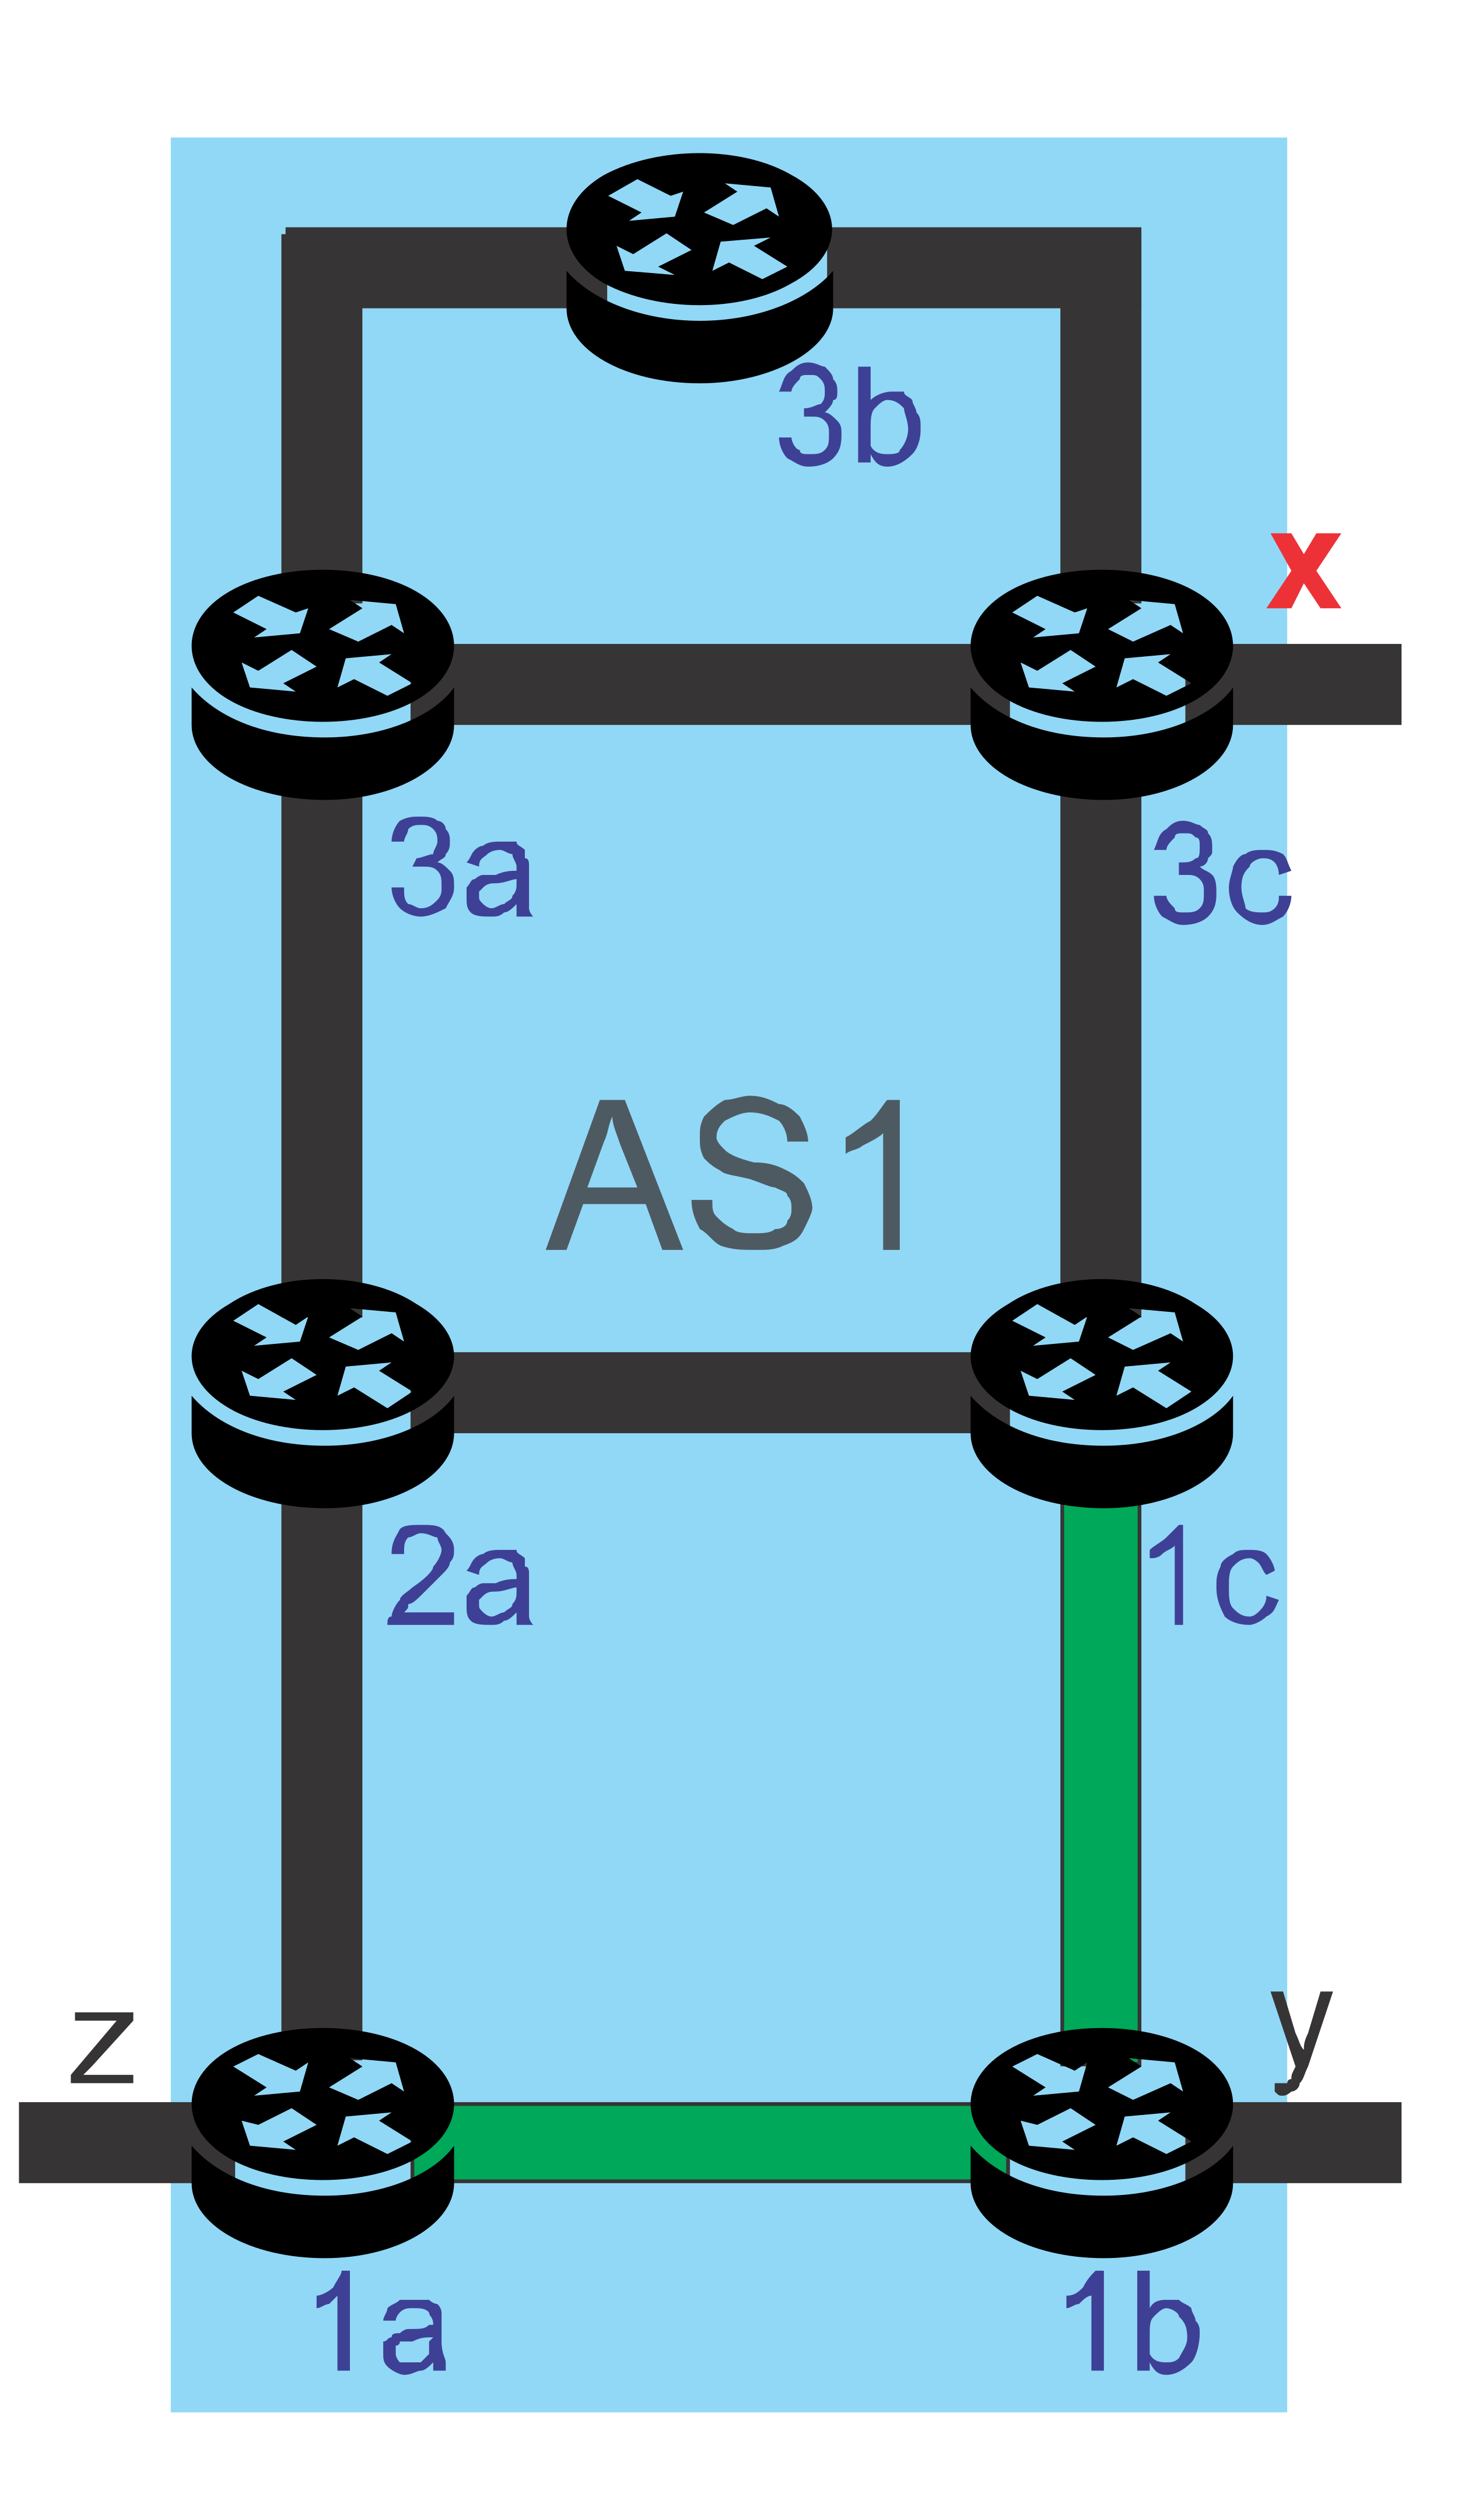 <?xml version="1.0" encoding="UTF-8"?>
<!DOCTYPE svg PUBLIC "-//W3C//DTD SVG 1.1//EN" "http://www.w3.org/Graphics/SVG/1.1/DTD/svg11.dtd">
<!-- Creator: CorelDRAW X7 -->
<svg xmlns="http://www.w3.org/2000/svg" xml:space="preserve" width="350px" height="600px" version="1.1" style="shape-rendering:geometricPrecision; text-rendering:geometricPrecision; image-rendering:optimizeQuality; fill-rule:evenodd; clip-rule:evenodd"
viewBox="0 0 350 600"
 xmlns:xlink="http://www.w3.org/1999/xlink"
 enable-background="new 0 0 90 90">
 <defs>
  <style type="text/css">
   <![CDATA[
    .str0 {stroke:#373435;stroke-width:0.9}
    .fil1 {fill:#373435}
    .fil0 {fill:#91D8F7}
    .fil2 {fill:#00A859}
    .fil3 {fill:black}
    .fil4 {fill:#373435;fill-rule:nonzero}
    .fil5 {fill:#ED3237;fill-rule:nonzero}
    .fil7 {fill:#4E5A62;fill-rule:nonzero}
    .fil6 {fill:#3E4095;fill-rule:nonzero}
   ]]>
  </style>
 </defs>
 <g id="Layer_x0020_1">
  <rect class="fil0" x="41" y="33" width="268" height="546"/>
  <rect class="fil1 str0" x="199" y="55" width="74.543" height="18.542"/>
  <rect class="fil1 str0" x="69" y="55" width="76.312" height="18.542"/>
  <rect class="fil1 str0" transform="matrix(3.06945E-014 -0.713 1 1.62991E-014 255.001 144.501)" width="123.381" height="18.542"/>
  <rect class="fil1 str0" transform="matrix(3.06945E-014 -0.713 1 1.62991E-014 68 144.501)" width="123.381" height="18.542"/>
  <rect class="fil2 str0" transform="matrix(3.06945E-014 -1.19 1 2.71859E-014 255.001 495.42)" width="123.381" height="18.542"/>
  <rect class="fil1 str0" transform="matrix(3.06945E-014 -1.076 1 2.45787E-014 255.001 315.704)" width="123.381" height="18.542"/>
  <rect class="fil1 str0" transform="matrix(3.06945E-014 -1.076 1 2.45787E-014 68 315.704)" width="123.381" height="18.542"/>
  <rect class="fil1 str0" transform="matrix(3.06945E-014 -1.178 1 2.69177E-014 68 493.972)" width="123.381" height="18.542"/>
  <rect class="fil1 str0" x="285" y="155" width="51" height="18.542"/>
  <rect class="fil1 str0" x="285" y="505" width="51" height="18.542"/>
  <rect class="fil1 str0" x="5" y="505" width="51" height="18.542"/>
  <rect class="fil1 str0" x="99" y="155" width="142.993" height="18.542"/>
  <rect class="fil1 str0" x="99" y="325" width="142.993" height="18.542"/>
  <rect class="fil2 str0" x="99" y="505" width="142.993" height="18.542"/>
  <g id="_1043433922624">
   <path class="fil3" d="M78 527c-15,0 -26,-5 -32,-12l0 9c0,10 14,18 32,18 17,0 31,-8 31,-18l0 -9c-5,7 -17,12 -31,12z"/>
   <path class="fil3" d="M55 518c12,7 33,7 45,0 12,-7 12,-19 0,-26 -12,-7 -33,-7 -45,0 -12,7 -12,19 0,26zm16 -21l3 -2 -2 7 -11 1 3 -2 -8 -5 6 -3 9 4zm26 5l-3 -2 -8 4 -7 -3 8 -5 -3 -2 11 1 2 7zm-12 11l-4 2 2 -7 11 -1 -3 2 8 5 -6 3 -8 -4zm-25 2l-2 -6 4 1 8 -4 6 4 -8 4 3 2 -11 -1z"/>
  </g>
  <g id="_1043433924448">
   <path class="fil3" d="M265 527c-15,0 -26,-5 -32,-12l0 9c0,10 14,18 32,18 17,0 31,-8 31,-18l0 -9c-5,7 -17,12 -31,12z"/>
   <path class="fil3" d="M242 518c12,7 33,7 45,0 12,-7 12,-19 0,-26 -12,-7 -33,-7 -45,0 -12,7 -12,19 0,26zm16 -21l3 -2 -2 7 -11 1 3 -2 -8 -5 6 -3 9 4zm26 5l-3 -2 -9 4 -6 -3 8 -5 -3 -2 11 1 2 7zm-12 11l-4 2 2 -7 11 -1 -3 2 8 5 -6 3 -8 -4zm-25 2l-2 -6 4 1 8 -4 6 4 -8 4 3 2 -11 -1z"/>
  </g>
  <g id="_1043433925024">
   <path class="fil3" d="M78 347c-15,0 -26,-5 -32,-12l0 9c0,10 14,18 32,18 17,0 31,-8 31,-18l0 -9c-5,7 -17,12 -31,12z"/>
   <path class="fil3" d="M55 338c12,7 33,7 45,0 12,-7 12,-18 0,-25 -12,-8 -33,-8 -45,0 -12,7 -12,18 0,25zm16 -20l3 -2 -2 6 -11 1 3 -2 -8 -4 6 -4 9 5zm26 4l-3 -2 -8 4 -7 -3 8 -5 -3 -2 11 1 2 7zm-12 11l-4 2 2 -7 11 -1 -3 2 8 5 -6 4 -8 -5zm-25 2l-2 -6 4 2 8 -5 6 4 -8 4 3 2 -11 -1z"/>
  </g>
  <g id="_1043433932000">
   <path class="fil3" d="M265 347c-15,0 -26,-5 -32,-12l0 9c0,10 14,18 32,18 17,0 31,-8 31,-18l0 -9c-5,7 -17,12 -31,12z"/>
   <path class="fil3" d="M242 338c12,7 33,7 45,0 12,-7 12,-18 0,-25 -12,-8 -33,-8 -45,0 -12,7 -12,18 0,25zm16 -20l3 -2 -2 6 -11 1 3 -2 -8 -4 6 -4 9 5zm26 4l-3 -2 -9 4 -6 -3 8 -5 -3 -2 11 1 2 7zm-12 11l-4 2 2 -7 11 -1 -3 2 8 5 -6 4 -8 -5zm-25 2l-2 -6 4 2 8 -5 6 4 -8 4 3 2 -11 -1z"/>
  </g>
  <g id="_1043433931872">
   <path class="fil3" d="M78 177c-15,0 -26,-5 -32,-12l0 9c0,10 14,18 32,18 17,0 31,-8 31,-18l0 -9c-5,7 -17,12 -31,12z"/>
   <path class="fil3" d="M55 168c12,7 33,7 45,0 12,-7 12,-19 0,-26 -12,-7 -33,-7 -45,0 -12,7 -12,19 0,26zm16 -21l3 -1 -2 6 -11 1 3 -2 -8 -4 6 -4 9 4zm26 5l-3 -2 -8 4 -7 -3 8 -5 -3 -2 11 1 2 7zm-12 11l-4 2 2 -7 11 -1 -3 2 8 5 -6 3 -8 -4zm-25 2l-2 -6 4 2 8 -5 6 4 -8 4 3 2 -11 -1z"/>
  </g>
  <g id="_1043433930080">
   <path class="fil3" d="M265 177c-15,0 -26,-5 -32,-12l0 9c0,10 14,18 32,18 17,0 31,-8 31,-18l0 -9c-5,7 -17,12 -31,12z"/>
   <path class="fil3" d="M242 168c12,7 33,7 45,0 12,-7 12,-19 0,-26 -12,-7 -33,-7 -45,0 -12,7 -12,19 0,26zm16 -21l3 -1 -2 6 -11 1 3 -2 -8 -4 6 -4 9 4zm26 5l-3 -2 -9 4 -6 -3 8 -5 -3 -2 11 1 2 7zm-12 11l-4 2 2 -7 11 -1 -3 2 8 5 -6 3 -8 -4zm-25 2l-2 -6 4 2 8 -5 6 4 -8 4 3 2 -11 -1z"/>
  </g>
  <g id="_1043433928640">
   <path class="fil3" d="M168 77c-14,0 -26,-5 -32,-12l0 9c0,10 14,18 32,18 17,0 32,-8 32,-18l0 -9c-6,7 -18,12 -32,12z"/>
   <path class="fil3" d="M145 68c13,7 33,7 45,0 13,-7 13,-19 0,-26 -12,-7 -32,-7 -45,0 -12,7 -12,19 0,26zm16 -21l3 -1 -2 6 -11 1 3 -2 -8 -4 7 -4 8 4zm26 5l-3 -2 -8 4 -7 -3 8 -5 -3 -2 11 1 2 7zm-12 11l-4 2 2 -7 12 -1 -4 2 8 5 -6 3 -8 -4zm-25 2l-2 -6 4 2 8 -5 6 4 -8 4 4 2 -12 -1z"/>
  </g>
  <path class="fil4" d="M17 500l0 -2 11 -13c-1,0 -3,0 -3,0l-7 0 0 -2 14 0 0 2 -10 11 -2 2c2,0 3,0 4,0l8 0 0 2 -15 0z"/>
  <path class="fil4" d="M306 502l0 -2c0,0 1,0 1,0 1,0 2,0 2,0 0,-1 1,-1 1,-1 0,-1 0,-1 1,-3 0,0 0,0 0,0l-6 -18 3 0 3 10c1,2 1,3 2,4 0,-1 0,-2 1,-4l3 -10 3 0 -6 18c-1,2 -1,3 -2,4 0,1 -1,2 -2,2 0,0 -1,1 -2,1 -1,0 -1,0 -2,-1z"/>
  <polygon class="fil5" points="304,146 310,137 305,128 310,128 313,133 316,128 322,128 316,137 322,146 317,146 313,140 310,146 "/>
  <path class="fil6" d="M84 569l-3 0 0 -18c0,0 -1,1 -2,2 -1,0 -2,1 -3,1l0 -3c1,0 3,-1 4,-2 1,-2 2,-3 2,-4l2 0 0 24z"/>
  <path id="1" class="fil6" d="M104 567c-1,1 -2,2 -3,2 -1,0 -2,1 -4,1 -1,0 -3,-1 -4,-2 -1,-1 -1,-2 -1,-3 0,-1 0,-2 0,-3 1,0 1,-1 2,-1 0,-1 1,-1 2,-1 0,0 1,-1 2,-1 3,0 4,0 5,-1 1,0 1,0 1,0 0,-2 -1,-2 -1,-3 -1,-1 -2,-1 -4,-1 -1,0 -2,0 -3,1 0,0 -1,1 -1,2l-3 0c0,-1 1,-2 1,-3 1,-1 2,-1 3,-2 1,0 2,0 4,0 1,0 2,0 3,0 1,1 2,1 2,1 1,1 1,2 1,2 0,1 0,2 0,3l0 4c0,3 1,4 1,5 0,1 0,2 0,2l-3 0c0,0 0,-1 0,-2zm0 -6c-2,0 -3,0 -5,1 -1,0 -2,0 -3,0 0,1 -1,1 -1,1 0,1 0,1 0,2 0,0 0,1 1,2 0,0 1,0 2,0 1,0 2,0 3,0 1,-1 2,-2 2,-2 0,-1 0,-2 0,-3l1 -1z"/>
  <path class="fil6" d="M265 569l-3 0 0 -18c-1,0 -2,1 -3,2 -1,0 -2,1 -3,1l0 -3c2,0 3,-1 4,-2 1,-2 2,-3 3,-4l2 0 0 24z"/>
  <path id="1" class="fil6" d="M276 569l-3 0 0 -24 3 0 0 9c1,-2 3,-2 4,-2 2,0 3,0 3,0 1,1 2,1 3,2 0,1 1,2 1,3 1,1 1,2 1,3 0,3 -1,6 -2,7 -2,2 -4,3 -6,3 -2,0 -3,-1 -4,-3l0 2zm0 -8c0,2 0,3 0,4 1,2 3,2 4,2 1,0 2,0 3,-1 1,-2 2,-3 2,-5 0,-3 -1,-4 -2,-5 0,-1 -2,-2 -3,-2 -1,0 -2,1 -3,2 -1,1 -1,2 -1,5z"/>
  <path class="fil6" d="M284 390l-2 0 0 -19c-1,1 -2,1 -3,2 -1,1 -2,1 -3,1l0 -2c1,-1 3,-2 4,-3 1,-1 2,-2 3,-3l1 0 0 24z"/>
  <path id="1" class="fil6" d="M304 383l3 1c-1,2 -1,3 -3,4 -1,1 -3,2 -4,2 -3,0 -5,-1 -6,-2 -1,-2 -2,-4 -2,-7 0,-2 0,-3 1,-5 0,-1 1,-2 3,-3 1,-1 2,-1 4,-1 1,0 3,0 4,1 1,1 2,3 2,4l-2 1c-1,-1 -1,-2 -2,-3 0,0 -1,-1 -2,-1 -2,0 -3,1 -4,2 -1,1 -1,3 -1,5 0,2 0,4 1,5 1,1 2,2 4,2 1,0 2,-1 2,-1 1,-1 2,-2 2,-4z"/>
  <path class="fil6" d="M109 387l0 3 -16 0c0,-1 0,-2 1,-2 0,-1 1,-3 2,-4 0,-1 2,-2 3,-3 3,-2 5,-4 5,-5 1,-1 2,-3 2,-4 0,-1 -1,-2 -1,-3 -1,0 -2,-1 -4,-1 -1,0 -2,1 -3,1 -1,1 -1,2 -1,4l-3 0c0,-3 1,-4 2,-6 1,-1 3,-1 5,-1 3,0 5,0 6,2 1,1 2,2 2,4 0,1 0,2 -1,3 0,1 -1,2 -2,3 -1,1 -2,2 -4,4 -2,2 -3,3 -4,3 0,1 0,1 -1,2l12 0z"/>
  <path id="1" class="fil6" d="M124 387c-1,1 -2,2 -3,2 -1,1 -2,1 -3,1 -2,0 -4,0 -5,-1 -1,-1 -1,-2 -1,-4 0,-1 0,-2 0,-2 1,-1 1,-2 2,-2 0,0 1,-1 2,-1 0,0 1,0 3,0 2,-1 4,-1 5,-1 0,-1 0,-1 0,-1 0,-1 -1,-2 -1,-3 -1,0 -2,-1 -3,-1 -2,0 -3,1 -3,1 -1,1 -2,1 -2,3l-3 -1c1,-1 1,-2 2,-3 0,0 1,-1 2,-1 1,-1 3,-1 4,-1 1,0 3,0 4,0 0,1 1,1 2,2 0,0 0,1 0,2 1,0 1,1 1,2l0 4c0,3 0,5 0,6 0,0 0,1 1,2l-4 0c0,-1 0,-2 0,-3zm0 -6c-1,0 -3,1 -5,1 -1,0 -2,0 -3,1 0,0 0,0 -1,1 0,0 0,0 0,1 0,1 0,1 1,2 0,0 1,1 2,1 1,0 2,-1 3,-1 1,-1 2,-1 2,-2 1,-1 1,-2 1,-3l0 -1z"/>
  <path class="fil6" d="M277 215l3 0c0,1 1,2 2,3 0,1 1,1 2,1 2,0 3,0 4,-1 1,-1 1,-2 1,-4 0,-1 0,-2 -1,-3 -1,-1 -2,-1 -3,-1 -1,0 -2,0 -2,0l0 -3c0,0 0,0 0,0 2,0 3,0 4,-1 1,0 1,-1 1,-3 0,-1 0,-2 -1,-2 -1,-1 -1,-1 -3,-1 -1,0 -2,0 -2,1 -1,1 -2,2 -2,3l-3 0c1,-2 1,-4 3,-5 1,-1 2,-2 4,-2 2,0 3,1 4,1 1,1 2,1 2,2 1,1 1,2 1,4 0,1 0,1 -1,2 0,1 -1,2 -2,2 1,1 2,1 3,2 1,1 1,3 1,4 0,2 0,4 -2,6 -1,1 -3,2 -6,2 -2,0 -3,-1 -5,-2 -1,-1 -2,-3 -2,-5z"/>
  <path id="1" class="fil6" d="M307 215l3 0c0,2 -1,4 -2,5 -2,1 -3,2 -5,2 -2,0 -4,-1 -6,-3 -1,-1 -2,-3 -2,-6 0,-2 1,-4 1,-5 1,-2 2,-3 3,-3 1,-1 3,-1 4,-1 2,0 3,0 5,1 1,1 1,2 2,4l-3 1c0,-2 -1,-3 -1,-3 -1,-1 -2,-1 -3,-1 -1,0 -3,1 -3,2 -1,1 -2,2 -2,5 0,2 1,4 1,5 1,1 3,1 4,1 1,0 2,0 3,-1 1,-1 1,-2 1,-3z"/>
  <path class="fil6" d="M94 213l3 0c0,2 0,3 1,4 1,0 2,1 3,1 2,0 3,-1 4,-2 1,-1 1,-2 1,-3 0,-2 0,-3 -1,-4 -1,-1 -2,-1 -4,-1 0,0 -1,0 -2,0l1 -2c0,0 0,0 0,0 1,0 3,-1 4,-1 0,-1 1,-2 1,-3 0,-1 0,-2 -1,-3 -1,-1 -2,-1 -3,-1 -1,0 -2,0 -3,1 0,1 -1,2 -1,3l-3 0c0,-2 1,-4 2,-5 2,-1 3,-1 5,-1 1,0 3,0 4,1 1,0 2,1 2,2 1,1 1,2 1,3 0,1 0,2 -1,3 0,1 -1,1 -2,2 1,0 2,1 3,2 1,1 1,2 1,4 0,2 -1,3 -2,5 -2,1 -4,2 -6,2 -2,0 -4,-1 -5,-2 -1,-1 -2,-3 -2,-5z"/>
  <path id="1" class="fil6" d="M124 217c-1,1 -2,2 -3,2 -1,1 -2,1 -3,1 -2,0 -4,0 -5,-1 -1,-1 -1,-2 -1,-4 0,-1 0,-2 0,-2 1,-1 1,-2 2,-2 0,0 1,-1 2,-1 0,0 1,0 3,0 2,-1 4,-1 5,-1 0,-1 0,-1 0,-1 0,-1 -1,-2 -1,-3 -1,0 -2,-1 -3,-1 -2,0 -3,1 -3,1 -1,1 -2,1 -2,3l-3 -1c1,-1 1,-2 2,-3 0,0 1,-1 2,-1 1,-1 3,-1 4,-1 1,0 3,0 4,0 0,1 1,1 2,2 0,0 0,1 0,2 1,0 1,1 1,2l0 4c0,3 0,5 0,6 0,0 0,1 1,2l-4 0c0,-1 0,-2 0,-3zm0 -6c-1,0 -3,1 -5,1 -1,0 -2,0 -3,1 0,0 0,0 -1,1 0,0 0,0 0,1 0,1 0,1 1,2 0,0 1,1 2,1 1,0 2,-1 3,-1 1,-1 2,-1 2,-2 1,-1 1,-2 1,-3l0 -1z"/>
  <path class="fil6" d="M187 105l3 0c0,1 1,3 2,3 0,1 1,1 2,1 2,0 3,0 4,-1 1,-1 1,-2 1,-4 0,-1 0,-2 -1,-3 -1,-1 -2,-1 -3,-1 -1,0 -2,0 -2,0l0 -2c0,0 0,0 0,0 2,0 3,-1 4,-1 1,-1 1,-2 1,-3 0,-1 0,-2 -1,-3 -1,-1 -1,-1 -3,-1 -1,0 -2,0 -2,1 -1,1 -2,2 -2,3l-3 0c1,-2 1,-4 3,-5 1,-1 2,-2 4,-2 2,0 3,1 4,1 1,1 2,2 2,3 1,1 1,2 1,3 0,1 0,2 -1,2 0,1 -1,2 -2,3 1,0 2,1 3,2 1,1 1,2 1,3 0,2 0,4 -2,6 -1,1 -3,2 -6,2 -2,0 -3,-1 -5,-2 -1,-1 -2,-3 -2,-5z"/>
  <path id="1" class="fil6" d="M209 111l-3 0 0 -23 3 0 0 8c1,-1 3,-2 5,-2 1,0 2,0 3,0 0,1 1,1 2,2 0,1 1,2 1,3 1,1 1,2 1,4 0,3 -1,5 -2,6 -2,2 -4,3 -6,3 -2,0 -3,-1 -4,-3l0 2zm0 -8c0,2 0,3 0,4 1,2 3,2 4,2 1,0 3,0 3,-1 1,-1 2,-3 2,-5 0,-2 -1,-4 -1,-5 -1,-1 -2,-2 -4,-2 -1,0 -2,1 -3,2 -1,1 -1,3 -1,5z"/>
  <path class="fil7" d="M131 300l13 -36 6 0 14 36 -5 0 -4 -11 -15 0 -4 11 -5 0zm10 -15l12 0 -4 -10c-1,-3 -2,-5 -2,-7 -1,2 -1,4 -2,6l-4 11z"/>
  <path id="1" class="fil7" d="M166 288l5 0c0,2 0,3 1,4 1,1 2,2 4,3 1,1 3,1 5,1 2,0 4,0 5,-1 2,0 3,-1 3,-2 1,-1 1,-2 1,-3 0,-1 0,-2 -1,-3 0,-1 -1,-1 -3,-2 -1,0 -3,-1 -6,-2 -4,-1 -6,-1 -7,-2 -2,-1 -3,-2 -4,-3 -1,-2 -1,-3 -1,-5 0,-2 0,-3 1,-5 1,-1 3,-3 5,-4 2,0 4,-1 6,-1 3,0 5,1 7,2 2,0 4,2 5,3 1,2 2,4 2,6l-5 0c0,-2 -1,-4 -2,-5 -2,-1 -4,-2 -7,-2 -2,0 -4,1 -6,2 -1,1 -2,2 -2,4 0,1 1,2 2,3 1,1 3,2 7,3 4,0 6,1 8,2 2,1 3,2 4,3 1,2 2,4 2,6 0,1 -1,3 -2,5 -1,2 -2,3 -5,4 -2,1 -4,1 -6,1 -4,0 -6,0 -9,-1 -2,-1 -3,-3 -5,-4 -1,-2 -2,-4 -2,-7z"/>
  <path id="2" class="fil7" d="M216 300l-4 0 0 -28c-1,1 -3,2 -5,3 -1,1 -3,1 -4,2l0 -4c2,-1 4,-3 6,-4 2,-2 3,-4 4,-5l3 0 0 36z"/>
 </g>
</svg>
